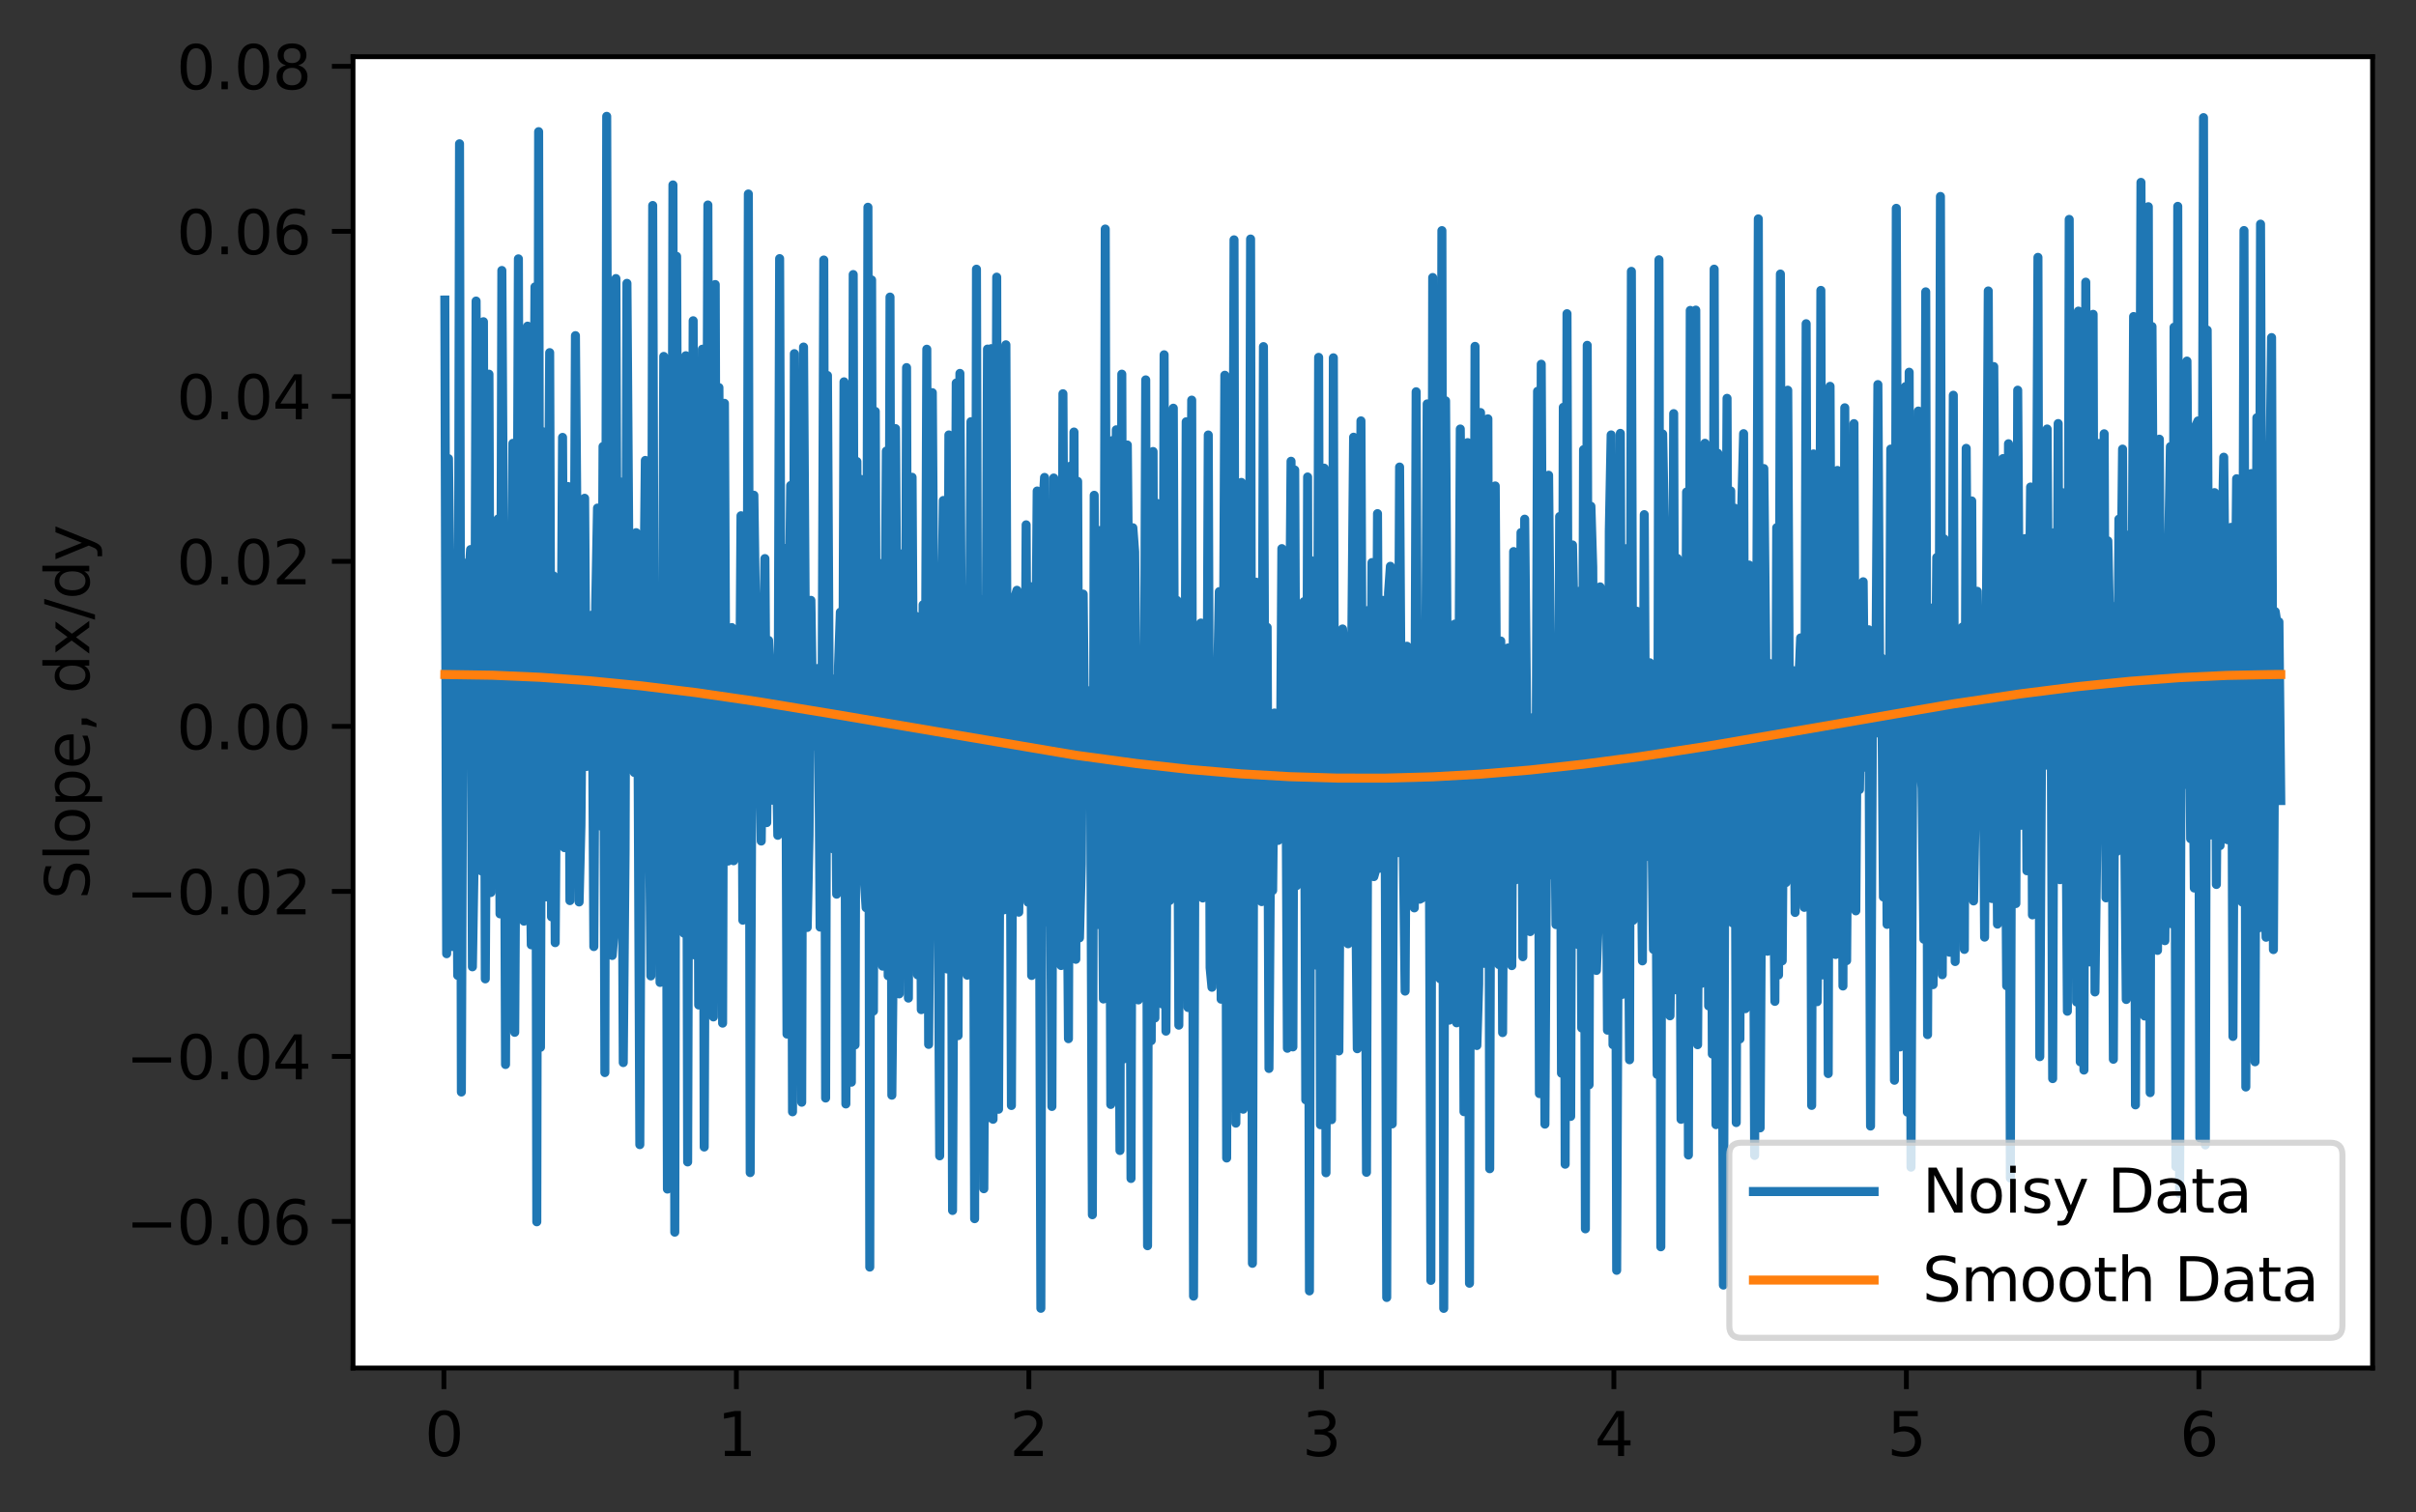 <?xml version="1.0" encoding="utf-8" standalone="no"?>
<!DOCTYPE svg PUBLIC "-//W3C//DTD SVG 1.1//EN"
  "http://www.w3.org/Graphics/SVG/1.1/DTD/svg11.dtd">
<svg xmlns:xlink="http://www.w3.org/1999/xlink" width="400.523pt" height="250.724pt" viewBox="0 0 400.523 250.724" xmlns="http://www.w3.org/2000/svg" version="1.1">
 <rect x="0" y="0" width="400.523" height="250.724" fill="#333333" stroke="none"/>
 <defs>
  <style type="text/css">*{stroke-linejoin: round; stroke-linecap: butt}</style>
 </defs>
 <g id="figure_1">
  <g id="patch_1">
   <path d="M 0 250.724 
L 400.523 250.724 
L 400.523 0 
L 0 0 
L 0 250.724 
z
" style="fill: none"/>
  </g>
  <g id="axes_1">
   <g id="patch_2">
    <path d="M 58.523 226.846 
L 393.323 226.846 
L 393.323 9.406 
L 58.523 9.406 
z
" style="fill: #ffffff"/>
   </g>
   <g id="matplotlib.axis_1">
    <g id="xtick_1">
     <g id="line2d_1">
      <defs>
       <path id="mf9de3ccc56" d="M 0 0 
L 0 3.5 
" style="stroke: #000000; stroke-width: 0.8"/>
      </defs>
      <g>
       <use xlink:href="#mf9de3ccc56" x="73.589" y="226.846" style="stroke: #000000; stroke-width: 0.8"/>
      </g>
     </g>
     <g id="text_1">
      <!-- 0 -->
      <g transform="translate(70.408 241.445)scale(0.1 -0.1)">
       <defs>
        <path id="DejaVuSans-30" d="M 2034 4250 
Q 1547 4250 1301 3770 
Q 1056 3291 1056 2328 
Q 1056 1369 1301 889 
Q 1547 409 2034 409 
Q 2525 409 2770 889 
Q 3016 1369 3016 2328 
Q 3016 3291 2770 3770 
Q 2525 4250 2034 4250 
z
M 2034 4750 
Q 2819 4750 3233 4129 
Q 3647 3509 3647 2328 
Q 3647 1150 3233 529 
Q 2819 -91 2034 -91 
Q 1250 -91 836 529 
Q 422 1150 422 2328 
Q 422 3509 836 4129 
Q 1250 4750 2034 4750 
z
" transform="scale(0.016)"/>
       </defs>
       <use xlink:href="#DejaVuSans-30"/>
      </g>
     </g>
    </g>
    <g id="xtick_2">
     <g id="line2d_2">
      <g>
       <use xlink:href="#mf9de3ccc56" x="122.079" y="226.846" style="stroke: #000000; stroke-width: 0.8"/>
      </g>
     </g>
     <g id="text_2">
      <!-- 1 -->
      <g transform="translate(118.897 241.445)scale(0.1 -0.1)">
       <defs>
        <path id="DejaVuSans-31" d="M 794 531 
L 1825 531 
L 1825 4091 
L 703 3866 
L 703 4441 
L 1819 4666 
L 2450 4666 
L 2450 531 
L 3481 531 
L 3481 0 
L 794 0 
L 794 531 
z
" transform="scale(0.016)"/>
       </defs>
       <use xlink:href="#DejaVuSans-31"/>
      </g>
     </g>
    </g>
    <g id="xtick_3">
     <g id="line2d_3">
      <g>
       <use xlink:href="#mf9de3ccc56" x="170.568" y="226.846" style="stroke: #000000; stroke-width: 0.8"/>
      </g>
     </g>
     <g id="text_3">
      <!-- 2 -->
      <g transform="translate(167.387 241.445)scale(0.1 -0.1)">
       <defs>
        <path id="DejaVuSans-32" d="M 1228 531 
L 3431 531 
L 3431 0 
L 469 0 
L 469 531 
Q 828 903 1448 1529 
Q 2069 2156 2228 2338 
Q 2531 2678 2651 2914 
Q 2772 3150 2772 3378 
Q 2772 3750 2511 3984 
Q 2250 4219 1831 4219 
Q 1534 4219 1204 4116 
Q 875 4013 500 3803 
L 500 4441 
Q 881 4594 1212 4672 
Q 1544 4750 1819 4750 
Q 2544 4750 2975 4387 
Q 3406 4025 3406 3419 
Q 3406 3131 3298 2873 
Q 3191 2616 2906 2266 
Q 2828 2175 2409 1742 
Q 1991 1309 1228 531 
z
" transform="scale(0.016)"/>
       </defs>
       <use xlink:href="#DejaVuSans-32"/>
      </g>
     </g>
    </g>
    <g id="xtick_4">
     <g id="line2d_4">
      <g>
       <use xlink:href="#mf9de3ccc56" x="219.058" y="226.846" style="stroke: #000000; stroke-width: 0.8"/>
      </g>
     </g>
     <g id="text_4">
      <!-- 3 -->
      <g transform="translate(215.876 241.445)scale(0.1 -0.1)">
       <defs>
        <path id="DejaVuSans-33" d="M 2597 2516 
Q 3050 2419 3304 2112 
Q 3559 1806 3559 1356 
Q 3559 666 3084 287 
Q 2609 -91 1734 -91 
Q 1441 -91 1130 -33 
Q 819 25 488 141 
L 488 750 
Q 750 597 1062 519 
Q 1375 441 1716 441 
Q 2309 441 2620 675 
Q 2931 909 2931 1356 
Q 2931 1769 2642 2001 
Q 2353 2234 1838 2234 
L 1294 2234 
L 1294 2753 
L 1863 2753 
Q 2328 2753 2575 2939 
Q 2822 3125 2822 3475 
Q 2822 3834 2567 4026 
Q 2313 4219 1838 4219 
Q 1578 4219 1281 4162 
Q 984 4106 628 3988 
L 628 4550 
Q 988 4650 1302 4700 
Q 1616 4750 1894 4750 
Q 2613 4750 3031 4423 
Q 3450 4097 3450 3541 
Q 3450 3153 3228 2886 
Q 3006 2619 2597 2516 
z
" transform="scale(0.016)"/>
       </defs>
       <use xlink:href="#DejaVuSans-33"/>
      </g>
     </g>
    </g>
    <g id="xtick_5">
     <g id="line2d_5">
      <g>
       <use xlink:href="#mf9de3ccc56" x="267.547" y="226.846" style="stroke: #000000; stroke-width: 0.8"/>
      </g>
     </g>
     <g id="text_5">
      <!-- 4 -->
      <g transform="translate(264.366 241.445)scale(0.1 -0.1)">
       <defs>
        <path id="DejaVuSans-34" d="M 2419 4116 
L 825 1625 
L 2419 1625 
L 2419 4116 
z
M 2253 4666 
L 3047 4666 
L 3047 1625 
L 3713 1625 
L 3713 1100 
L 3047 1100 
L 3047 0 
L 2419 0 
L 2419 1100 
L 313 1100 
L 313 1709 
L 2253 4666 
z
" transform="scale(0.016)"/>
       </defs>
       <use xlink:href="#DejaVuSans-34"/>
      </g>
     </g>
    </g>
    <g id="xtick_6">
     <g id="line2d_6">
      <g>
       <use xlink:href="#mf9de3ccc56" x="316.037" y="226.846" style="stroke: #000000; stroke-width: 0.8"/>
      </g>
     </g>
     <g id="text_6">
      <!-- 5 -->
      <g transform="translate(312.855 241.445)scale(0.1 -0.1)">
       <defs>
        <path id="DejaVuSans-35" d="M 691 4666 
L 3169 4666 
L 3169 4134 
L 1269 4134 
L 1269 2991 
Q 1406 3038 1543 3061 
Q 1681 3084 1819 3084 
Q 2600 3084 3056 2656 
Q 3513 2228 3513 1497 
Q 3513 744 3044 326 
Q 2575 -91 1722 -91 
Q 1428 -91 1123 -41 
Q 819 9 494 109 
L 494 744 
Q 775 591 1075 516 
Q 1375 441 1709 441 
Q 2250 441 2565 725 
Q 2881 1009 2881 1497 
Q 2881 1984 2565 2268 
Q 2250 2553 1709 2553 
Q 1456 2553 1204 2497 
Q 953 2441 691 2322 
L 691 4666 
z
" transform="scale(0.016)"/>
       </defs>
       <use xlink:href="#DejaVuSans-35"/>
      </g>
     </g>
    </g>
    <g id="xtick_7">
     <g id="line2d_7">
      <g>
       <use xlink:href="#mf9de3ccc56" x="364.526" y="226.846" style="stroke: #000000; stroke-width: 0.8"/>
      </g>
     </g>
     <g id="text_7">
      <!-- 6 -->
      <g transform="translate(361.345 241.445)scale(0.1 -0.1)">
       <defs>
        <path id="DejaVuSans-36" d="M 2113 2584 
Q 1688 2584 1439 2293 
Q 1191 2003 1191 1497 
Q 1191 994 1439 701 
Q 1688 409 2113 409 
Q 2538 409 2786 701 
Q 3034 994 3034 1497 
Q 3034 2003 2786 2293 
Q 2538 2584 2113 2584 
z
M 3366 4563 
L 3366 3988 
Q 3128 4100 2886 4159 
Q 2644 4219 2406 4219 
Q 1781 4219 1451 3797 
Q 1122 3375 1075 2522 
Q 1259 2794 1537 2939 
Q 1816 3084 2150 3084 
Q 2853 3084 3261 2657 
Q 3669 2231 3669 1497 
Q 3669 778 3244 343 
Q 2819 -91 2113 -91 
Q 1303 -91 875 529 
Q 447 1150 447 2328 
Q 447 3434 972 4092 
Q 1497 4750 2381 4750 
Q 2619 4750 2861 4703 
Q 3103 4656 3366 4563 
z
" transform="scale(0.016)"/>
       </defs>
       <use xlink:href="#DejaVuSans-36"/>
      </g>
     </g>
    </g>
   </g>
   <g id="matplotlib.axis_2">
    <g id="ytick_1">
     <g id="line2d_8">
      <defs>
       <path id="mdbbf557401" d="M 0 0 
L -3.5 0 
" style="stroke: #000000; stroke-width: 0.8"/>
      </defs>
      <g>
       <use xlink:href="#mdbbf557401" x="58.523" y="202.546" style="stroke: #000000; stroke-width: 0.8"/>
      </g>
     </g>
     <g id="text_8">
      <!-- −0.06 -->
      <g transform="translate(20.878 206.345)scale(0.1 -0.1)">
       <defs>
        <path id="DejaVuSans-2212" d="M 678 2272 
L 4684 2272 
L 4684 1741 
L 678 1741 
L 678 2272 
z
" transform="scale(0.016)"/>
        <path id="DejaVuSans-2e" d="M 684 794 
L 1344 794 
L 1344 0 
L 684 0 
L 684 794 
z
" transform="scale(0.016)"/>
       </defs>
       <use xlink:href="#DejaVuSans-2212"/>
       <use xlink:href="#DejaVuSans-30" x="83.789"/>
       <use xlink:href="#DejaVuSans-2e" x="147.412"/>
       <use xlink:href="#DejaVuSans-30" x="179.199"/>
       <use xlink:href="#DejaVuSans-36" x="242.822"/>
      </g>
     </g>
    </g>
    <g id="ytick_2">
     <g id="line2d_9">
      <g>
       <use xlink:href="#mdbbf557401" x="58.523" y="175.182" style="stroke: #000000; stroke-width: 0.8"/>
      </g>
     </g>
     <g id="text_9">
      <!-- −0.04 -->
      <g transform="translate(20.878 178.981)scale(0.1 -0.1)">
       <use xlink:href="#DejaVuSans-2212"/>
       <use xlink:href="#DejaVuSans-30" x="83.789"/>
       <use xlink:href="#DejaVuSans-2e" x="147.412"/>
       <use xlink:href="#DejaVuSans-30" x="179.199"/>
       <use xlink:href="#DejaVuSans-34" x="242.822"/>
      </g>
     </g>
    </g>
    <g id="ytick_3">
     <g id="line2d_10">
      <g>
       <use xlink:href="#mdbbf557401" x="58.523" y="147.818" style="stroke: #000000; stroke-width: 0.8"/>
      </g>
     </g>
     <g id="text_10">
      <!-- −0.02 -->
      <g transform="translate(20.878 151.617)scale(0.1 -0.1)">
       <use xlink:href="#DejaVuSans-2212"/>
       <use xlink:href="#DejaVuSans-30" x="83.789"/>
       <use xlink:href="#DejaVuSans-2e" x="147.412"/>
       <use xlink:href="#DejaVuSans-30" x="179.199"/>
       <use xlink:href="#DejaVuSans-32" x="242.822"/>
      </g>
     </g>
    </g>
    <g id="ytick_4">
     <g id="line2d_11">
      <g>
       <use xlink:href="#mdbbf557401" x="58.523" y="120.454" style="stroke: #000000; stroke-width: 0.8"/>
      </g>
     </g>
     <g id="text_11">
      <!-- 0.00 -->
      <g transform="translate(29.258 124.254)scale(0.1 -0.1)">
       <use xlink:href="#DejaVuSans-30"/>
       <use xlink:href="#DejaVuSans-2e" x="63.623"/>
       <use xlink:href="#DejaVuSans-30" x="95.41"/>
       <use xlink:href="#DejaVuSans-30" x="159.033"/>
      </g>
     </g>
    </g>
    <g id="ytick_5">
     <g id="line2d_12">
      <g>
       <use xlink:href="#mdbbf557401" x="58.523" y="93.091" style="stroke: #000000; stroke-width: 0.8"/>
      </g>
     </g>
     <g id="text_12">
      <!-- 0.02 -->
      <g transform="translate(29.258 96.89)scale(0.1 -0.1)">
       <use xlink:href="#DejaVuSans-30"/>
       <use xlink:href="#DejaVuSans-2e" x="63.623"/>
       <use xlink:href="#DejaVuSans-30" x="95.41"/>
       <use xlink:href="#DejaVuSans-32" x="159.033"/>
      </g>
     </g>
    </g>
    <g id="ytick_6">
     <g id="line2d_13">
      <g>
       <use xlink:href="#mdbbf557401" x="58.523" y="65.727" style="stroke: #000000; stroke-width: 0.8"/>
      </g>
     </g>
     <g id="text_13">
      <!-- 0.04 -->
      <g transform="translate(29.258 69.526)scale(0.1 -0.1)">
       <use xlink:href="#DejaVuSans-30"/>
       <use xlink:href="#DejaVuSans-2e" x="63.623"/>
       <use xlink:href="#DejaVuSans-30" x="95.41"/>
       <use xlink:href="#DejaVuSans-34" x="159.033"/>
      </g>
     </g>
    </g>
    <g id="ytick_7">
     <g id="line2d_14">
      <g>
       <use xlink:href="#mdbbf557401" x="58.523" y="38.363" style="stroke: #000000; stroke-width: 0.8"/>
      </g>
     </g>
     <g id="text_14">
      <!-- 0.06 -->
      <g transform="translate(29.258 42.162)scale(0.1 -0.1)">
       <use xlink:href="#DejaVuSans-30"/>
       <use xlink:href="#DejaVuSans-2e" x="63.623"/>
       <use xlink:href="#DejaVuSans-30" x="95.41"/>
       <use xlink:href="#DejaVuSans-36" x="159.033"/>
      </g>
     </g>
    </g>
    <g id="ytick_8">
     <g id="line2d_15">
      <g>
       <use xlink:href="#mdbbf557401" x="58.523" y="10.999" style="stroke: #000000; stroke-width: 0.8"/>
      </g>
     </g>
     <g id="text_15">
      <!-- 0.08 -->
      <g transform="translate(29.258 14.798)scale(0.1 -0.1)">
       <defs>
        <path id="DejaVuSans-38" d="M 2034 2216 
Q 1584 2216 1326 1975 
Q 1069 1734 1069 1313 
Q 1069 891 1326 650 
Q 1584 409 2034 409 
Q 2484 409 2743 651 
Q 3003 894 3003 1313 
Q 3003 1734 2745 1975 
Q 2488 2216 2034 2216 
z
M 1403 2484 
Q 997 2584 770 2862 
Q 544 3141 544 3541 
Q 544 4100 942 4425 
Q 1341 4750 2034 4750 
Q 2731 4750 3128 4425 
Q 3525 4100 3525 3541 
Q 3525 3141 3298 2862 
Q 3072 2584 2669 2484 
Q 3125 2378 3379 2068 
Q 3634 1759 3634 1313 
Q 3634 634 3220 271 
Q 2806 -91 2034 -91 
Q 1263 -91 848 271 
Q 434 634 434 1313 
Q 434 1759 690 2068 
Q 947 2378 1403 2484 
z
M 1172 3481 
Q 1172 3119 1398 2916 
Q 1625 2713 2034 2713 
Q 2441 2713 2670 2916 
Q 2900 3119 2900 3481 
Q 2900 3844 2670 4047 
Q 2441 4250 2034 4250 
Q 1625 4250 1398 4047 
Q 1172 3844 1172 3481 
z
" transform="scale(0.016)"/>
       </defs>
       <use xlink:href="#DejaVuSans-30"/>
       <use xlink:href="#DejaVuSans-2e" x="63.623"/>
       <use xlink:href="#DejaVuSans-30" x="95.41"/>
       <use xlink:href="#DejaVuSans-38" x="159.033"/>
      </g>
     </g>
    </g>
    <g id="text_16">
     <!-- Slope, dx/dy -->
     <g transform="translate(14.798 149.129)rotate(-90)scale(0.1 -0.1)">
      <defs>
       <path id="DejaVuSans-53" d="M 3425 4513 
L 3425 3897 
Q 3066 4069 2747 4153 
Q 2428 4238 2131 4238 
Q 1616 4238 1336 4038 
Q 1056 3838 1056 3469 
Q 1056 3159 1242 3001 
Q 1428 2844 1947 2747 
L 2328 2669 
Q 3034 2534 3370 2195 
Q 3706 1856 3706 1288 
Q 3706 609 3251 259 
Q 2797 -91 1919 -91 
Q 1588 -91 1214 -16 
Q 841 59 441 206 
L 441 856 
Q 825 641 1194 531 
Q 1563 422 1919 422 
Q 2459 422 2753 634 
Q 3047 847 3047 1241 
Q 3047 1584 2836 1778 
Q 2625 1972 2144 2069 
L 1759 2144 
Q 1053 2284 737 2584 
Q 422 2884 422 3419 
Q 422 4038 858 4394 
Q 1294 4750 2059 4750 
Q 2388 4750 2728 4690 
Q 3069 4631 3425 4513 
z
" transform="scale(0.016)"/>
       <path id="DejaVuSans-6c" d="M 603 4863 
L 1178 4863 
L 1178 0 
L 603 0 
L 603 4863 
z
" transform="scale(0.016)"/>
       <path id="DejaVuSans-6f" d="M 1959 3097 
Q 1497 3097 1228 2736 
Q 959 2375 959 1747 
Q 959 1119 1226 758 
Q 1494 397 1959 397 
Q 2419 397 2687 759 
Q 2956 1122 2956 1747 
Q 2956 2369 2687 2733 
Q 2419 3097 1959 3097 
z
M 1959 3584 
Q 2709 3584 3137 3096 
Q 3566 2609 3566 1747 
Q 3566 888 3137 398 
Q 2709 -91 1959 -91 
Q 1206 -91 779 398 
Q 353 888 353 1747 
Q 353 2609 779 3096 
Q 1206 3584 1959 3584 
z
" transform="scale(0.016)"/>
       <path id="DejaVuSans-70" d="M 1159 525 
L 1159 -1331 
L 581 -1331 
L 581 3500 
L 1159 3500 
L 1159 2969 
Q 1341 3281 1617 3432 
Q 1894 3584 2278 3584 
Q 2916 3584 3314 3078 
Q 3713 2572 3713 1747 
Q 3713 922 3314 415 
Q 2916 -91 2278 -91 
Q 1894 -91 1617 61 
Q 1341 213 1159 525 
z
M 3116 1747 
Q 3116 2381 2855 2742 
Q 2594 3103 2138 3103 
Q 1681 3103 1420 2742 
Q 1159 2381 1159 1747 
Q 1159 1113 1420 752 
Q 1681 391 2138 391 
Q 2594 391 2855 752 
Q 3116 1113 3116 1747 
z
" transform="scale(0.016)"/>
       <path id="DejaVuSans-65" d="M 3597 1894 
L 3597 1613 
L 953 1613 
Q 991 1019 1311 708 
Q 1631 397 2203 397 
Q 2534 397 2845 478 
Q 3156 559 3463 722 
L 3463 178 
Q 3153 47 2828 -22 
Q 2503 -91 2169 -91 
Q 1331 -91 842 396 
Q 353 884 353 1716 
Q 353 2575 817 3079 
Q 1281 3584 2069 3584 
Q 2775 3584 3186 3129 
Q 3597 2675 3597 1894 
z
M 3022 2063 
Q 3016 2534 2758 2815 
Q 2500 3097 2075 3097 
Q 1594 3097 1305 2825 
Q 1016 2553 972 2059 
L 3022 2063 
z
" transform="scale(0.016)"/>
       <path id="DejaVuSans-2c" d="M 750 794 
L 1409 794 
L 1409 256 
L 897 -744 
L 494 -744 
L 750 256 
L 750 794 
z
" transform="scale(0.016)"/>
       <path id="DejaVuSans-20" transform="scale(0.016)"/>
       <path id="DejaVuSans-64" d="M 2906 2969 
L 2906 4863 
L 3481 4863 
L 3481 0 
L 2906 0 
L 2906 525 
Q 2725 213 2448 61 
Q 2172 -91 1784 -91 
Q 1150 -91 751 415 
Q 353 922 353 1747 
Q 353 2572 751 3078 
Q 1150 3584 1784 3584 
Q 2172 3584 2448 3432 
Q 2725 3281 2906 2969 
z
M 947 1747 
Q 947 1113 1208 752 
Q 1469 391 1925 391 
Q 2381 391 2643 752 
Q 2906 1113 2906 1747 
Q 2906 2381 2643 2742 
Q 2381 3103 1925 3103 
Q 1469 3103 1208 2742 
Q 947 2381 947 1747 
z
" transform="scale(0.016)"/>
       <path id="DejaVuSans-78" d="M 3513 3500 
L 2247 1797 
L 3578 0 
L 2900 0 
L 1881 1375 
L 863 0 
L 184 0 
L 1544 1831 
L 300 3500 
L 978 3500 
L 1906 2253 
L 2834 3500 
L 3513 3500 
z
" transform="scale(0.016)"/>
       <path id="DejaVuSans-2f" d="M 1625 4666 
L 2156 4666 
L 531 -594 
L 0 -594 
L 1625 4666 
z
" transform="scale(0.016)"/>
       <path id="DejaVuSans-79" d="M 2059 -325 
Q 1816 -950 1584 -1140 
Q 1353 -1331 966 -1331 
L 506 -1331 
L 506 -850 
L 844 -850 
Q 1081 -850 1212 -737 
Q 1344 -625 1503 -206 
L 1606 56 
L 191 3500 
L 800 3500 
L 1894 763 
L 2988 3500 
L 3597 3500 
L 2059 -325 
z
" transform="scale(0.016)"/>
      </defs>
      <use xlink:href="#DejaVuSans-53"/>
      <use xlink:href="#DejaVuSans-6c" x="63.477"/>
      <use xlink:href="#DejaVuSans-6f" x="91.26"/>
      <use xlink:href="#DejaVuSans-70" x="152.441"/>
      <use xlink:href="#DejaVuSans-65" x="215.918"/>
      <use xlink:href="#DejaVuSans-2c" x="277.441"/>
      <use xlink:href="#DejaVuSans-20" x="309.229"/>
      <use xlink:href="#DejaVuSans-64" x="341.016"/>
      <use xlink:href="#DejaVuSans-78" x="404.492"/>
      <use xlink:href="#DejaVuSans-2f" x="463.672"/>
      <use xlink:href="#DejaVuSans-64" x="497.363"/>
      <use xlink:href="#DejaVuSans-79" x="560.84"/>
     </g>
    </g>
   </g>
   <g id="line2d_16">
    <path d="M 73.742 49.757 
L 74.047 158.151 
L 74.352 76.05 
L 74.657 101.722 
L 74.962 156.958 
L 75.266 106.398 
L 75.571 108.112 
L 75.876 161.746 
L 76.181 23.841 
L 76.486 181.084 
L 76.791 93.315 
L 77.401 106.859 
L 77.706 95.986 
L 78.011 91.13 
L 78.316 160.322 
L 78.621 141.559 
L 78.926 49.922 
L 79.231 109.772 
L 79.536 136.038 
L 79.841 144.442 
L 80.146 53.349 
L 80.451 162.321 
L 81.061 62.045 
L 81.366 148.006 
L 81.671 110.904 
L 81.976 105.243 
L 82.281 142.459 
L 82.586 86.049 
L 82.891 151.542 
L 83.196 44.852 
L 83.501 96.172 
L 83.806 176.52 
L 84.111 98.838 
L 84.416 105.854 
L 84.721 120.971 
L 85.026 73.516 
L 85.331 171.184 
L 85.636 117.21 
L 85.941 42.923 
L 86.246 143.758 
L 86.551 79.972 
L 86.855 152.75 
L 87.16 120.243 
L 87.465 54.081 
L 87.77 134.821 
L 88.075 156.675 
L 88.685 47.575 
L 88.99 202.603 
L 89.295 21.832 
L 89.6 173.674 
L 89.905 71.559 
L 90.515 148.724 
L 91.125 58.473 
L 91.43 152.031 
L 91.735 95.482 
L 92.04 156.317 
L 92.345 113.253 
L 92.65 123.399 
L 92.955 122.678 
L 93.26 72.529 
L 93.565 140.559 
L 93.87 119.968 
L 94.175 80.678 
L 94.48 149.343 
L 94.785 94.702 
L 95.09 119.968 
L 95.395 55.656 
L 95.7 94.341 
L 96.005 149.569 
L 96.31 136.826 
L 96.615 103.283 
L 96.92 82.623 
L 97.225 127.1 
L 97.53 112.207 
L 97.835 118.618 
L 98.14 101.998 
L 98.444 156.966 
L 98.749 100.426 
L 99.054 84.25 
L 99.359 122.942 
L 99.664 137.015 
L 99.969 74.039 
L 100.274 177.861 
L 100.579 19.29 
L 100.884 139.194 
L 101.189 89.347 
L 101.494 158.442 
L 101.799 154.592 
L 102.104 46.191 
L 102.409 130.033 
L 102.714 79.864 
L 103.019 111.132 
L 103.324 176.204 
L 103.629 140.987 
L 103.934 46.983 
L 104.239 90.478 
L 104.544 116.622 
L 104.849 123.715 
L 105.154 128.098 
L 105.459 88.326 
L 105.764 121.328 
L 106.069 189.811 
L 106.374 113.912 
L 106.679 104.786 
L 106.984 76.35 
L 107.289 91.135 
L 107.899 161.832 
L 108.204 34.075 
L 108.509 129.676 
L 108.814 104.533 
L 109.119 119.189 
L 109.424 162.912 
L 109.729 146.415 
L 110.033 59.101 
L 110.338 81.865 
L 110.643 197.178 
L 110.948 65.772 
L 111.253 163.544 
L 111.558 30.665 
L 111.863 204.324 
L 112.168 42.505 
L 112.473 117.131 
L 112.778 120.2 
L 113.083 104.212 
L 113.388 154.752 
L 113.693 58.986 
L 113.998 192.678 
L 114.303 88.166 
L 114.608 149.531 
L 114.913 53.187 
L 115.218 158.371 
L 115.523 67.568 
L 115.828 166.651 
L 116.438 57.905 
L 116.743 190.204 
L 117.353 33.993 
L 117.658 161.432 
L 117.963 93.415 
L 118.268 168.633 
L 118.573 47.182 
L 118.878 149.401 
L 119.183 64.264 
L 119.793 169.664 
L 120.098 66.879 
L 120.403 135.104 
L 120.708 142.788 
L 121.013 108.916 
L 121.317 104.062 
L 121.622 142.735 
L 121.927 110.9 
L 122.232 104.733 
L 122.537 129.579 
L 122.842 85.522 
L 123.147 152.595 
L 123.452 98.02 
L 123.757 150.104 
L 124.062 32.166 
L 124.367 194.447 
L 124.672 118.312 
L 124.977 82.118 
L 125.587 124.642 
L 125.892 120.124 
L 126.197 139.468 
L 126.502 110.799 
L 126.807 92.626 
L 127.112 136.41 
L 127.417 106.19 
L 127.722 112.255 
L 128.027 132.693 
L 128.332 109.303 
L 128.637 120.325 
L 128.942 138.514 
L 129.247 42.883 
L 129.552 130.615 
L 129.857 137.333 
L 130.162 90.946 
L 130.467 171.474 
L 130.772 108.539 
L 131.077 80.505 
L 131.382 184.366 
L 131.687 58.644 
L 131.992 111.049 
L 132.297 101.806 
L 132.602 118.052 
L 132.906 182.779 
L 133.211 57.548 
L 133.821 153.799 
L 134.126 138.624 
L 134.431 99.55 
L 134.736 119.108 
L 135.041 112.577 
L 135.346 123.799 
L 135.651 110.833 
L 135.956 153.736 
L 136.261 122.557 
L 136.566 43.116 
L 136.871 182.08 
L 137.176 62.268 
L 137.481 117.747 
L 138.091 140.757 
L 138.396 112.583 
L 138.701 148.278 
L 139.006 110.475 
L 139.311 101.512 
L 139.616 145.164 
L 139.921 63.315 
L 140.226 183.064 
L 140.836 67.344 
L 141.141 179.455 
L 141.446 45.525 
L 141.751 173.273 
L 142.056 76.534 
L 142.361 140.658 
L 142.666 79.479 
L 142.971 134.956 
L 143.276 145.78 
L 143.581 150.526 
L 143.886 34.366 
L 144.191 210.115 
L 144.495 46.418 
L 144.8 167.659 
L 145.105 68.225 
L 145.41 156.653 
L 145.715 93.402 
L 146.02 121.108 
L 146.325 160.213 
L 146.935 74.801 
L 147.24 161.798 
L 147.545 49.261 
L 147.85 181.609 
L 148.155 151.252 
L 148.46 71.076 
L 149.07 164.812 
L 149.375 115.396 
L 149.68 91.799 
L 149.985 156.471 
L 150.29 60.957 
L 150.595 165.511 
L 150.9 101.636 
L 151.205 79.143 
L 151.51 131.282 
L 151.815 102.168 
L 152.12 161.656 
L 152.425 110.318 
L 152.73 167.424 
L 153.035 100.283 
L 153.34 133.877 
L 153.645 57.909 
L 153.95 173.186 
L 154.255 132.991 
L 154.56 65.111 
L 154.865 110.447 
L 155.17 116.9 
L 155.475 136.91 
L 155.78 191.668 
L 156.084 105.534 
L 156.389 82.99 
L 156.999 160.681 
L 157.304 72.123 
L 157.609 104.279 
L 157.914 200.728 
L 158.524 63.517 
L 158.829 171.735 
L 159.134 61.918 
L 159.439 120.874 
L 159.744 136.129 
L 160.049 135.73 
L 160.354 161.713 
L 160.659 126.141 
L 160.964 69.925 
L 161.269 99.852 
L 161.574 202.088 
L 161.879 44.638 
L 162.184 162.587 
L 162.489 99.372 
L 162.794 108.277 
L 163.099 197.123 
L 163.709 57.885 
L 164.014 185.333 
L 164.319 57.815 
L 164.624 185.606 
L 164.929 140.174 
L 165.234 45.958 
L 165.539 183.944 
L 165.844 120.997 
L 166.149 114.191 
L 166.454 150.871 
L 166.759 57.176 
L 167.064 148.173 
L 167.369 104.471 
L 167.673 183.319 
L 167.978 108.368 
L 168.283 98.918 
L 168.588 97.883 
L 168.893 151.264 
L 169.198 125.913 
L 169.503 115.349 
L 169.808 142.201 
L 170.113 87.029 
L 170.418 149.602 
L 170.723 97.246 
L 171.028 161.757 
L 171.333 116.2 
L 171.638 118.529 
L 171.943 81.422 
L 172.248 122.263 
L 172.553 216.951 
L 172.858 84.506 
L 173.163 79.168 
L 173.468 152.866 
L 173.773 116.289 
L 174.078 130.641 
L 174.383 183.477 
L 174.688 79.267 
L 174.993 147.004 
L 175.298 143.612 
L 175.603 88.987 
L 175.908 160.109 
L 176.213 65.291 
L 176.518 123.436 
L 176.823 131.893 
L 177.128 172.242 
L 177.433 77.303 
L 177.738 156.185 
L 178.043 71.64 
L 178.348 159.079 
L 178.653 79.821 
L 178.958 155.525 
L 179.262 143.313 
L 179.567 98.517 
L 179.872 128.257 
L 180.177 129.567 
L 180.482 114.545 
L 180.787 124.82 
L 181.092 201.433 
L 181.397 82.129 
L 181.702 131.064 
L 182.007 153.307 
L 182.312 87.979 
L 182.922 165.66 
L 183.227 37.979 
L 183.532 164.627 
L 183.837 92.242 
L 184.142 183.146 
L 184.447 73.045 
L 184.752 175.448 
L 185.057 71.271 
L 185.667 190.784 
L 185.972 62.043 
L 186.277 175.604 
L 186.582 154.196 
L 186.887 73.789 
L 187.192 106.933 
L 187.497 195.42 
L 187.802 87.512 
L 188.107 91.504 
L 188.412 121.094 
L 188.717 165.812 
L 189.022 157.703 
L 189.327 107.927 
L 189.632 142.593 
L 189.937 62.992 
L 190.242 206.572 
L 190.547 83.893 
L 190.851 172.57 
L 191.156 74.87 
L 191.461 168.81 
L 191.766 83.46 
L 192.071 156.523 
L 192.376 112.925 
L 192.681 166.49 
L 192.986 58.83 
L 193.291 170.988 
L 193.596 108.603 
L 193.901 149.343 
L 194.206 136.068 
L 194.511 67.689 
L 194.816 145.471 
L 195.121 99.564 
L 195.426 170 
L 195.731 112.103 
L 196.036 161.039 
L 196.341 148.001 
L 196.646 69.941 
L 196.951 167.068 
L 197.561 66.351 
L 197.866 214.931 
L 198.171 109.721 
L 198.476 109.653 
L 198.781 114.742 
L 199.086 103.316 
L 199.391 148.91 
L 199.696 128.635 
L 200.001 143.678 
L 200.306 72.131 
L 200.611 160.454 
L 200.916 163.714 
L 202.135 98.105 
L 202.44 165.693 
L 202.745 124.603 
L 203.05 62.221 
L 203.355 192.028 
L 203.66 77.179 
L 203.965 183.65 
L 204.27 131.713 
L 204.575 39.769 
L 204.88 186.245 
L 205.795 79.996 
L 206.1 183.935 
L 206.405 101.015 
L 206.71 167.955 
L 207.015 147.137 
L 207.32 39.635 
L 207.625 209.49 
L 207.93 101.924 
L 208.235 96.541 
L 208.54 146.754 
L 208.845 146.823 
L 209.15 149.513 
L 209.455 57.476 
L 209.76 146.822 
L 210.065 104.022 
L 210.37 177.181 
L 210.675 134.275 
L 210.98 147.665 
L 211.285 118.233 
L 211.59 132.43 
L 211.895 139.361 
L 212.2 138.989 
L 212.505 90.974 
L 212.81 136.817 
L 213.115 111.347 
L 213.42 173.831 
L 213.724 113.519 
L 214.029 76.487 
L 214.334 173.604 
L 214.639 77.938 
L 214.944 146.867 
L 215.554 116.09 
L 215.859 139.691 
L 216.164 99.776 
L 216.469 182.381 
L 216.774 79.095 
L 217.079 214.065 
L 217.384 92.969 
L 217.689 150.578 
L 217.994 97.533 
L 218.299 160.071 
L 218.604 59.257 
L 218.909 186.508 
L 219.214 118.221 
L 219.519 77.63 
L 219.824 194.474 
L 220.129 108.186 
L 220.434 96.741 
L 220.739 185.673 
L 221.044 59.331 
L 221.349 166.375 
L 221.654 123.48 
L 221.959 174.28 
L 222.264 126.674 
L 222.569 104.299 
L 222.874 108.485 
L 223.179 147.875 
L 223.484 156.5 
L 223.789 141.409 
L 224.399 72.501 
L 224.704 143.227 
L 225.009 173.908 
L 225.313 141.898 
L 225.618 69.791 
L 225.923 142.572 
L 226.228 122.336 
L 226.533 194.401 
L 226.838 101.217 
L 227.143 141.133 
L 227.448 93.285 
L 227.753 145.366 
L 228.058 144.262 
L 228.363 85.172 
L 228.668 143.982 
L 229.278 99.557 
L 229.583 122.505 
L 229.888 215.153 
L 230.193 98.307 
L 230.498 93.903 
L 230.803 186.371 
L 231.108 110.97 
L 231.413 131.529 
L 231.718 141.391 
L 232.023 77.446 
L 232.328 126.008 
L 232.633 139.694 
L 232.938 164.351 
L 233.243 107.161 
L 233.548 149.856 
L 233.853 128.045 
L 234.158 120.491 
L 234.463 150.55 
L 234.768 64.963 
L 235.073 147.022 
L 235.378 149.11 
L 235.683 148.951 
L 235.988 132.348 
L 236.293 124.674 
L 236.598 66.978 
L 236.902 123.857 
L 237.207 212.318 
L 237.512 46.017 
L 237.817 161.032 
L 238.122 140.957 
L 238.427 136.399 
L 238.732 162.301 
L 239.037 38.242 
L 239.342 216.963 
L 239.647 66.459 
L 240.257 169.167 
L 240.562 121.155 
L 240.867 142.011 
L 241.172 103.493 
L 241.477 169.611 
L 241.782 129.711 
L 242.087 71.14 
L 242.392 104.959 
L 242.697 184.344 
L 243.307 73.397 
L 243.612 212.796 
L 243.917 79.485 
L 244.222 168.699 
L 244.527 57.436 
L 244.832 173.373 
L 245.137 163.181 
L 245.442 68.411 
L 245.747 158.98 
L 246.052 159.746 
L 246.662 69.45 
L 246.967 193.803 
L 247.272 82.605 
L 247.577 158.295 
L 247.882 80.581 
L 248.187 133.586 
L 248.491 159.953 
L 248.796 106.291 
L 249.101 171.232 
L 249.406 117.355 
L 249.711 107.894 
L 250.016 107.443 
L 250.321 158.129 
L 250.626 160.126 
L 250.931 91.464 
L 251.236 145.909 
L 251.541 139.692 
L 251.846 140.409 
L 252.151 88.316 
L 252.456 158.649 
L 252.761 86.09 
L 253.371 146.779 
L 253.676 154.484 
L 253.981 131.56 
L 254.286 118.923 
L 254.591 147.906 
L 254.896 64.883 
L 255.201 181.345 
L 255.506 60.395 
L 256.116 186.41 
L 256.726 78.802 
L 257.336 145.107 
L 257.641 119.931 
L 257.946 153.317 
L 258.251 151.417 
L 258.556 85.651 
L 258.861 177.964 
L 259.166 67.539 
L 259.471 193.058 
L 259.776 52.02 
L 260.08 150.557 
L 260.385 185.129 
L 260.69 90.365 
L 261.3 119.317 
L 261.605 156.627 
L 261.91 98.013 
L 262.215 170.467 
L 262.52 74.568 
L 262.825 203.772 
L 263.13 57.262 
L 263.435 179.889 
L 263.74 83.947 
L 264.045 94.021 
L 264.35 146.254 
L 264.655 160.922 
L 264.96 152.76 
L 265.265 97.318 
L 265.57 138.515 
L 265.875 115.373 
L 266.18 120.823 
L 266.485 170.828 
L 266.79 87.976 
L 267.095 72.119 
L 267.4 173.234 
L 267.705 82.633 
L 268.01 210.651 
L 268.62 71.86 
L 268.925 164.903 
L 269.23 116.336 
L 269.535 90.988 
L 270.145 175.735 
L 270.45 44.997 
L 270.755 152.603 
L 271.06 143.113 
L 271.365 101.361 
L 271.669 103.946 
L 272.279 159.341 
L 272.584 85.338 
L 272.889 142.056 
L 273.499 109.9 
L 274.109 157.435 
L 274.414 116.641 
L 274.719 178.158 
L 275.024 43.078 
L 275.329 206.75 
L 275.634 71.966 
L 275.939 88.148 
L 276.244 152.974 
L 276.549 105.025 
L 276.854 168.449 
L 277.159 142.669 
L 277.464 68.589 
L 277.769 164.131 
L 278.074 92.598 
L 278.379 111.989 
L 278.684 185.613 
L 278.989 93.442 
L 279.294 147.248 
L 279.599 81.582 
L 279.904 191.53 
L 280.209 51.473 
L 280.514 162.869 
L 280.819 145.462 
L 281.124 51.422 
L 281.429 173.24 
L 281.734 123.997 
L 282.039 163.088 
L 282.649 73.504 
L 282.953 96.863 
L 283.258 166.804 
L 283.563 101.365 
L 283.868 174.787 
L 284.173 44.632 
L 284.478 186.492 
L 284.783 75.163 
L 285.393 128.423 
L 285.698 213.099 
L 286.003 120.893 
L 286.308 66.052 
L 286.613 144.256 
L 286.918 81.408 
L 287.223 153.04 
L 287.528 84.254 
L 287.833 186.15 
L 288.138 98.561 
L 288.443 172.284 
L 288.748 84.131 
L 289.053 71.91 
L 289.358 167.263 
L 289.663 121.201 
L 289.968 93.701 
L 290.273 127.926 
L 290.578 115.018 
L 290.883 191.603 
L 291.493 36.295 
L 291.798 187.032 
L 292.408 77.696 
L 292.713 107.116 
L 293.018 157.74 
L 293.323 110.007 
L 293.628 118.1 
L 293.933 133.146 
L 294.238 166.052 
L 294.542 87.498 
L 294.847 161.671 
L 295.152 45.44 
L 295.457 159.326 
L 295.762 116.573 
L 296.067 146.361 
L 296.372 64.704 
L 296.677 125.259 
L 296.982 138.844 
L 297.287 111.207 
L 297.592 151.309 
L 297.897 127.897 
L 298.202 113.038 
L 298.507 105.777 
L 299.117 150.463 
L 299.422 53.68 
L 299.727 146.146 
L 300.032 88.803 
L 300.337 183.305 
L 300.642 75.272 
L 301.252 166.103 
L 301.557 136.396 
L 301.862 48.155 
L 302.167 161.665 
L 302.777 91.142 
L 303.082 178.027 
L 303.387 64.059 
L 303.692 137.687 
L 303.997 110.954 
L 304.302 158.28 
L 304.607 78.01 
L 304.912 127.081 
L 305.217 94.068 
L 305.522 163.504 
L 305.827 67.619 
L 306.131 159.298 
L 306.436 118.507 
L 306.741 143.468 
L 307.046 126.487 
L 307.351 70.247 
L 307.656 151.042 
L 307.961 108.594 
L 308.266 130.933 
L 308.571 108.835 
L 308.876 96.471 
L 309.181 127.228 
L 309.486 112.125 
L 309.791 104.432 
L 310.096 186.731 
L 310.401 120.597 
L 310.706 121.729 
L 311.011 107.851 
L 311.316 63.772 
L 311.621 113.202 
L 311.926 109.091 
L 312.231 148.745 
L 312.536 109.681 
L 312.841 153.284 
L 313.146 139.139 
L 313.451 74.466 
L 313.756 106.301 
L 314.061 179.134 
L 314.366 34.544 
L 314.671 121.744 
L 314.976 173.61 
L 315.281 104.256 
L 315.586 133.078 
L 315.891 64.107 
L 316.196 184.422 
L 316.501 61.721 
L 316.806 193.544 
L 317.111 119.531 
L 317.416 94.648 
L 317.72 110.068 
L 318.025 68.16 
L 318.33 125.711 
L 318.635 130.714 
L 318.94 155.752 
L 319.245 48.394 
L 319.55 171.567 
L 319.855 100.752 
L 320.16 105.862 
L 320.465 163.28 
L 321.075 92.447 
L 321.38 146.452 
L 321.685 32.577 
L 321.99 161.632 
L 322.295 89.361 
L 322.6 95.82 
L 323.21 157.909 
L 323.515 134.052 
L 323.82 65.538 
L 324.125 159.448 
L 324.43 105.705 
L 324.735 105.261 
L 325.04 132.692 
L 325.345 103.969 
L 325.65 157.437 
L 325.955 74.346 
L 326.26 121.027 
L 326.565 129.401 
L 326.87 83.067 
L 327.175 149.398 
L 327.48 132.342 
L 327.785 98.049 
L 328.09 119.486 
L 328.395 119.283 
L 328.7 109.99 
L 329.005 155.403 
L 329.614 48.247 
L 329.919 139.305 
L 330.224 149.001 
L 330.529 60.789 
L 331.139 153.243 
L 331.444 105.023 
L 331.749 121.752 
L 332.054 76.045 
L 332.664 163.469 
L 332.969 73.583 
L 333.274 195.353 
L 333.579 93.232 
L 333.884 103.695 
L 334.189 149.833 
L 334.494 64.7 
L 334.799 112.031 
L 335.104 136.849 
L 335.409 125.363 
L 335.714 89.311 
L 336.019 144.395 
L 336.629 80.755 
L 336.934 151.709 
L 337.544 104.784 
L 337.849 42.674 
L 338.154 175.222 
L 338.459 121.24 
L 338.764 127.059 
L 339.069 104.503 
L 339.374 71.137 
L 339.679 118.725 
L 339.984 104.072 
L 340.289 178.862 
L 340.594 88.308 
L 340.898 143.245 
L 341.203 70.233 
L 341.508 145.876 
L 341.813 81.663 
L 342.118 89.749 
L 342.423 121.593 
L 342.728 167.689 
L 343.033 36.382 
L 343.338 141.98 
L 343.643 137.91 
L 343.948 69.894 
L 344.253 166.155 
L 344.558 51.586 
L 344.863 176.077 
L 345.168 73.711 
L 345.473 177.446 
L 345.778 46.787 
L 346.083 116.845 
L 346.388 159.512 
L 346.998 52.119 
L 347.303 164.491 
L 347.608 139.038 
L 347.913 73.54 
L 348.218 118.963 
L 348.523 123.998 
L 348.828 71.929 
L 349.133 148.888 
L 349.438 89.688 
L 349.743 103.516 
L 350.048 106.344 
L 350.353 175.652 
L 350.658 100.554 
L 350.963 141.179 
L 351.268 86.088 
L 351.573 102.771 
L 351.878 74.471 
L 352.183 132.723 
L 352.487 165.74 
L 352.792 88.736 
L 353.097 123.927 
L 353.402 110.305 
L 353.707 52.489 
L 354.012 183.218 
L 354.317 123.817 
L 354.622 109.126 
L 354.927 30.243 
L 355.537 168.484 
L 355.842 143.033 
L 356.147 34.278 
L 356.452 181.187 
L 356.757 54.148 
L 357.062 103.735 
L 357.367 103.117 
L 357.672 157.598 
L 357.977 72.827 
L 358.282 131.903 
L 358.587 111.528 
L 358.892 155.989 
L 359.502 91.791 
L 359.807 74.06 
L 360.112 153.234 
L 360.417 54.259 
L 360.722 193.453 
L 361.027 34.217 
L 361.332 197.923 
L 361.637 106.787 
L 361.942 95.199 
L 362.247 130.087 
L 362.552 59.873 
L 363.162 139.081 
L 363.467 113.24 
L 363.771 147.26 
L 364.076 70.508 
L 364.381 69.804 
L 364.686 188.678 
L 364.991 125.242 
L 365.296 19.505 
L 365.601 189.852 
L 365.906 54.739 
L 366.211 119.132 
L 366.516 138.457 
L 366.821 88.124 
L 367.126 81.687 
L 367.431 146.669 
L 367.736 109.182 
L 368.041 140.222 
L 368.346 91.152 
L 368.651 75.815 
L 369.261 139.245 
L 369.566 132.058 
L 369.871 87.449 
L 370.176 171.869 
L 370.481 109.6 
L 370.786 79.386 
L 371.091 121.246 
L 371.396 102.732 
L 371.701 149.578 
L 372.006 38.227 
L 372.311 180.253 
L 372.616 106.267 
L 372.921 102.472 
L 373.226 78.528 
L 373.531 93.201 
L 373.836 176.071 
L 374.141 69.271 
L 374.446 153.882 
L 374.751 37.166 
L 375.056 124.273 
L 375.665 155.421 
L 376.275 81.94 
L 376.58 55.976 
L 376.885 157.467 
L 377.19 101.427 
L 377.495 103.443 
L 377.8 103.115 
L 378.105 132.751 
L 378.105 132.751 
" clip-path="url(#p3b5882d5f7)" style="fill: none; stroke: #1f77b4; stroke-width: 1.5; stroke-linecap: square"/>
   </g>
   <g id="line2d_17">
    <path d="M 73.742 111.849 
L 81.671 111.968 
L 89.6 112.314 
L 97.835 112.903 
L 106.374 113.742 
L 115.523 114.871 
L 125.587 116.341 
L 138.091 118.404 
L 178.348 125.239 
L 188.412 126.611 
L 197.256 127.599 
L 205.795 128.329 
L 213.724 128.789 
L 221.654 129.026 
L 229.583 129.035 
L 237.512 128.815 
L 245.442 128.372 
L 253.676 127.688 
L 262.52 126.723 
L 271.974 125.462 
L 282.953 123.763 
L 297.592 121.252 
L 323.82 116.726 
L 334.799 115.08 
L 344.253 113.88 
L 353.097 112.982 
L 361.332 112.368 
L 369.261 111.997 
L 377.19 111.851 
L 378.105 111.849 
L 378.105 111.849 
" clip-path="url(#p3b5882d5f7)" style="fill: none; stroke: #ff7f0e; stroke-width: 1.5; stroke-linecap: square"/>
   </g>
   <g id="patch_3">
    <path d="M 58.523 226.846 
L 58.523 9.406 
" style="fill: none; stroke: #000000; stroke-width: 0.8; stroke-linejoin: miter; stroke-linecap: square"/>
   </g>
   <g id="patch_4">
    <path d="M 393.323 226.846 
L 393.323 9.406 
" style="fill: none; stroke: #000000; stroke-width: 0.8; stroke-linejoin: miter; stroke-linecap: square"/>
   </g>
   <g id="patch_5">
    <path d="M 58.523 226.846 
L 393.323 226.846 
" style="fill: none; stroke: #000000; stroke-width: 0.8; stroke-linejoin: miter; stroke-linecap: square"/>
   </g>
   <g id="patch_6">
    <path d="M 58.523 9.406 
L 393.323 9.406 
" style="fill: none; stroke: #000000; stroke-width: 0.8; stroke-linejoin: miter; stroke-linecap: square"/>
   </g>
   <g id="legend_1">
    <g id="patch_7">
     <path d="M 288.684 221.846 
L 386.323 221.846 
Q 388.323 221.846 388.323 219.846 
L 388.323 191.49 
Q 388.323 189.49 386.323 189.49 
L 288.684 189.49 
Q 286.684 189.49 286.684 191.49 
L 286.684 219.846 
Q 286.684 221.846 288.684 221.846 
z
" style="fill: #ffffff; opacity: 0.8; stroke: #cccccc; stroke-linejoin: miter"/>
    </g>
    <g id="line2d_18">
     <path d="M 290.684 197.588 
L 300.684 197.588 
L 310.684 197.588 
" style="fill: none; stroke: #1f77b4; stroke-width: 1.5; stroke-linecap: square"/>
    </g>
    <g id="text_17">
     <!-- Noisy Data -->
     <g transform="translate(318.684 201.088)scale(0.1 -0.1)">
      <defs>
       <path id="DejaVuSans-4e" d="M 628 4666 
L 1478 4666 
L 3547 763 
L 3547 4666 
L 4159 4666 
L 4159 0 
L 3309 0 
L 1241 3903 
L 1241 0 
L 628 0 
L 628 4666 
z
" transform="scale(0.016)"/>
       <path id="DejaVuSans-69" d="M 603 3500 
L 1178 3500 
L 1178 0 
L 603 0 
L 603 3500 
z
M 603 4863 
L 1178 4863 
L 1178 4134 
L 603 4134 
L 603 4863 
z
" transform="scale(0.016)"/>
       <path id="DejaVuSans-73" d="M 2834 3397 
L 2834 2853 
Q 2591 2978 2328 3040 
Q 2066 3103 1784 3103 
Q 1356 3103 1142 2972 
Q 928 2841 928 2578 
Q 928 2378 1081 2264 
Q 1234 2150 1697 2047 
L 1894 2003 
Q 2506 1872 2764 1633 
Q 3022 1394 3022 966 
Q 3022 478 2636 193 
Q 2250 -91 1575 -91 
Q 1294 -91 989 -36 
Q 684 19 347 128 
L 347 722 
Q 666 556 975 473 
Q 1284 391 1588 391 
Q 1994 391 2212 530 
Q 2431 669 2431 922 
Q 2431 1156 2273 1281 
Q 2116 1406 1581 1522 
L 1381 1569 
Q 847 1681 609 1914 
Q 372 2147 372 2553 
Q 372 3047 722 3315 
Q 1072 3584 1716 3584 
Q 2034 3584 2315 3537 
Q 2597 3491 2834 3397 
z
" transform="scale(0.016)"/>
       <path id="DejaVuSans-44" d="M 1259 4147 
L 1259 519 
L 2022 519 
Q 2988 519 3436 956 
Q 3884 1394 3884 2338 
Q 3884 3275 3436 3711 
Q 2988 4147 2022 4147 
L 1259 4147 
z
M 628 4666 
L 1925 4666 
Q 3281 4666 3915 4102 
Q 4550 3538 4550 2338 
Q 4550 1131 3912 565 
Q 3275 0 1925 0 
L 628 0 
L 628 4666 
z
" transform="scale(0.016)"/>
       <path id="DejaVuSans-61" d="M 2194 1759 
Q 1497 1759 1228 1600 
Q 959 1441 959 1056 
Q 959 750 1161 570 
Q 1363 391 1709 391 
Q 2188 391 2477 730 
Q 2766 1069 2766 1631 
L 2766 1759 
L 2194 1759 
z
M 3341 1997 
L 3341 0 
L 2766 0 
L 2766 531 
Q 2569 213 2275 61 
Q 1981 -91 1556 -91 
Q 1019 -91 701 211 
Q 384 513 384 1019 
Q 384 1609 779 1909 
Q 1175 2209 1959 2209 
L 2766 2209 
L 2766 2266 
Q 2766 2663 2505 2880 
Q 2244 3097 1772 3097 
Q 1472 3097 1187 3025 
Q 903 2953 641 2809 
L 641 3341 
Q 956 3463 1253 3523 
Q 1550 3584 1831 3584 
Q 2591 3584 2966 3190 
Q 3341 2797 3341 1997 
z
" transform="scale(0.016)"/>
       <path id="DejaVuSans-74" d="M 1172 4494 
L 1172 3500 
L 2356 3500 
L 2356 3053 
L 1172 3053 
L 1172 1153 
Q 1172 725 1289 603 
Q 1406 481 1766 481 
L 2356 481 
L 2356 0 
L 1766 0 
Q 1100 0 847 248 
Q 594 497 594 1153 
L 594 3053 
L 172 3053 
L 172 3500 
L 594 3500 
L 594 4494 
L 1172 4494 
z
" transform="scale(0.016)"/>
      </defs>
      <use xlink:href="#DejaVuSans-4e"/>
      <use xlink:href="#DejaVuSans-6f" x="74.805"/>
      <use xlink:href="#DejaVuSans-69" x="135.986"/>
      <use xlink:href="#DejaVuSans-73" x="163.77"/>
      <use xlink:href="#DejaVuSans-79" x="215.869"/>
      <use xlink:href="#DejaVuSans-20" x="275.049"/>
      <use xlink:href="#DejaVuSans-44" x="306.836"/>
      <use xlink:href="#DejaVuSans-61" x="383.838"/>
      <use xlink:href="#DejaVuSans-74" x="445.117"/>
      <use xlink:href="#DejaVuSans-61" x="484.326"/>
     </g>
    </g>
    <g id="line2d_19">
     <path d="M 290.684 212.267 
L 300.684 212.267 
L 310.684 212.267 
" style="fill: none; stroke: #ff7f0e; stroke-width: 1.5; stroke-linecap: square"/>
    </g>
    <g id="text_18">
     <!-- Smooth Data -->
     <g transform="translate(318.684 215.767)scale(0.1 -0.1)">
      <defs>
       <path id="DejaVuSans-6d" d="M 3328 2828 
Q 3544 3216 3844 3400 
Q 4144 3584 4550 3584 
Q 5097 3584 5394 3201 
Q 5691 2819 5691 2113 
L 5691 0 
L 5113 0 
L 5113 2094 
Q 5113 2597 4934 2840 
Q 4756 3084 4391 3084 
Q 3944 3084 3684 2787 
Q 3425 2491 3425 1978 
L 3425 0 
L 2847 0 
L 2847 2094 
Q 2847 2600 2669 2842 
Q 2491 3084 2119 3084 
Q 1678 3084 1418 2786 
Q 1159 2488 1159 1978 
L 1159 0 
L 581 0 
L 581 3500 
L 1159 3500 
L 1159 2956 
Q 1356 3278 1631 3431 
Q 1906 3584 2284 3584 
Q 2666 3584 2933 3390 
Q 3200 3197 3328 2828 
z
" transform="scale(0.016)"/>
       <path id="DejaVuSans-68" d="M 3513 2113 
L 3513 0 
L 2938 0 
L 2938 2094 
Q 2938 2591 2744 2837 
Q 2550 3084 2163 3084 
Q 1697 3084 1428 2787 
Q 1159 2491 1159 1978 
L 1159 0 
L 581 0 
L 581 4863 
L 1159 4863 
L 1159 2956 
Q 1366 3272 1645 3428 
Q 1925 3584 2291 3584 
Q 2894 3584 3203 3211 
Q 3513 2838 3513 2113 
z
" transform="scale(0.016)"/>
      </defs>
      <use xlink:href="#DejaVuSans-53"/>
      <use xlink:href="#DejaVuSans-6d" x="63.477"/>
      <use xlink:href="#DejaVuSans-6f" x="160.889"/>
      <use xlink:href="#DejaVuSans-6f" x="222.07"/>
      <use xlink:href="#DejaVuSans-74" x="283.252"/>
      <use xlink:href="#DejaVuSans-68" x="322.461"/>
      <use xlink:href="#DejaVuSans-20" x="385.84"/>
      <use xlink:href="#DejaVuSans-44" x="417.627"/>
      <use xlink:href="#DejaVuSans-61" x="494.629"/>
      <use xlink:href="#DejaVuSans-74" x="555.908"/>
      <use xlink:href="#DejaVuSans-61" x="595.117"/>
     </g>
    </g>
   </g>
  </g>
 </g>
 <defs>
  <clipPath id="p3b5882d5f7">
   <rect x="58.523" y="9.406" width="334.8" height="217.44"/>
  </clipPath>
 </defs>
</svg>

